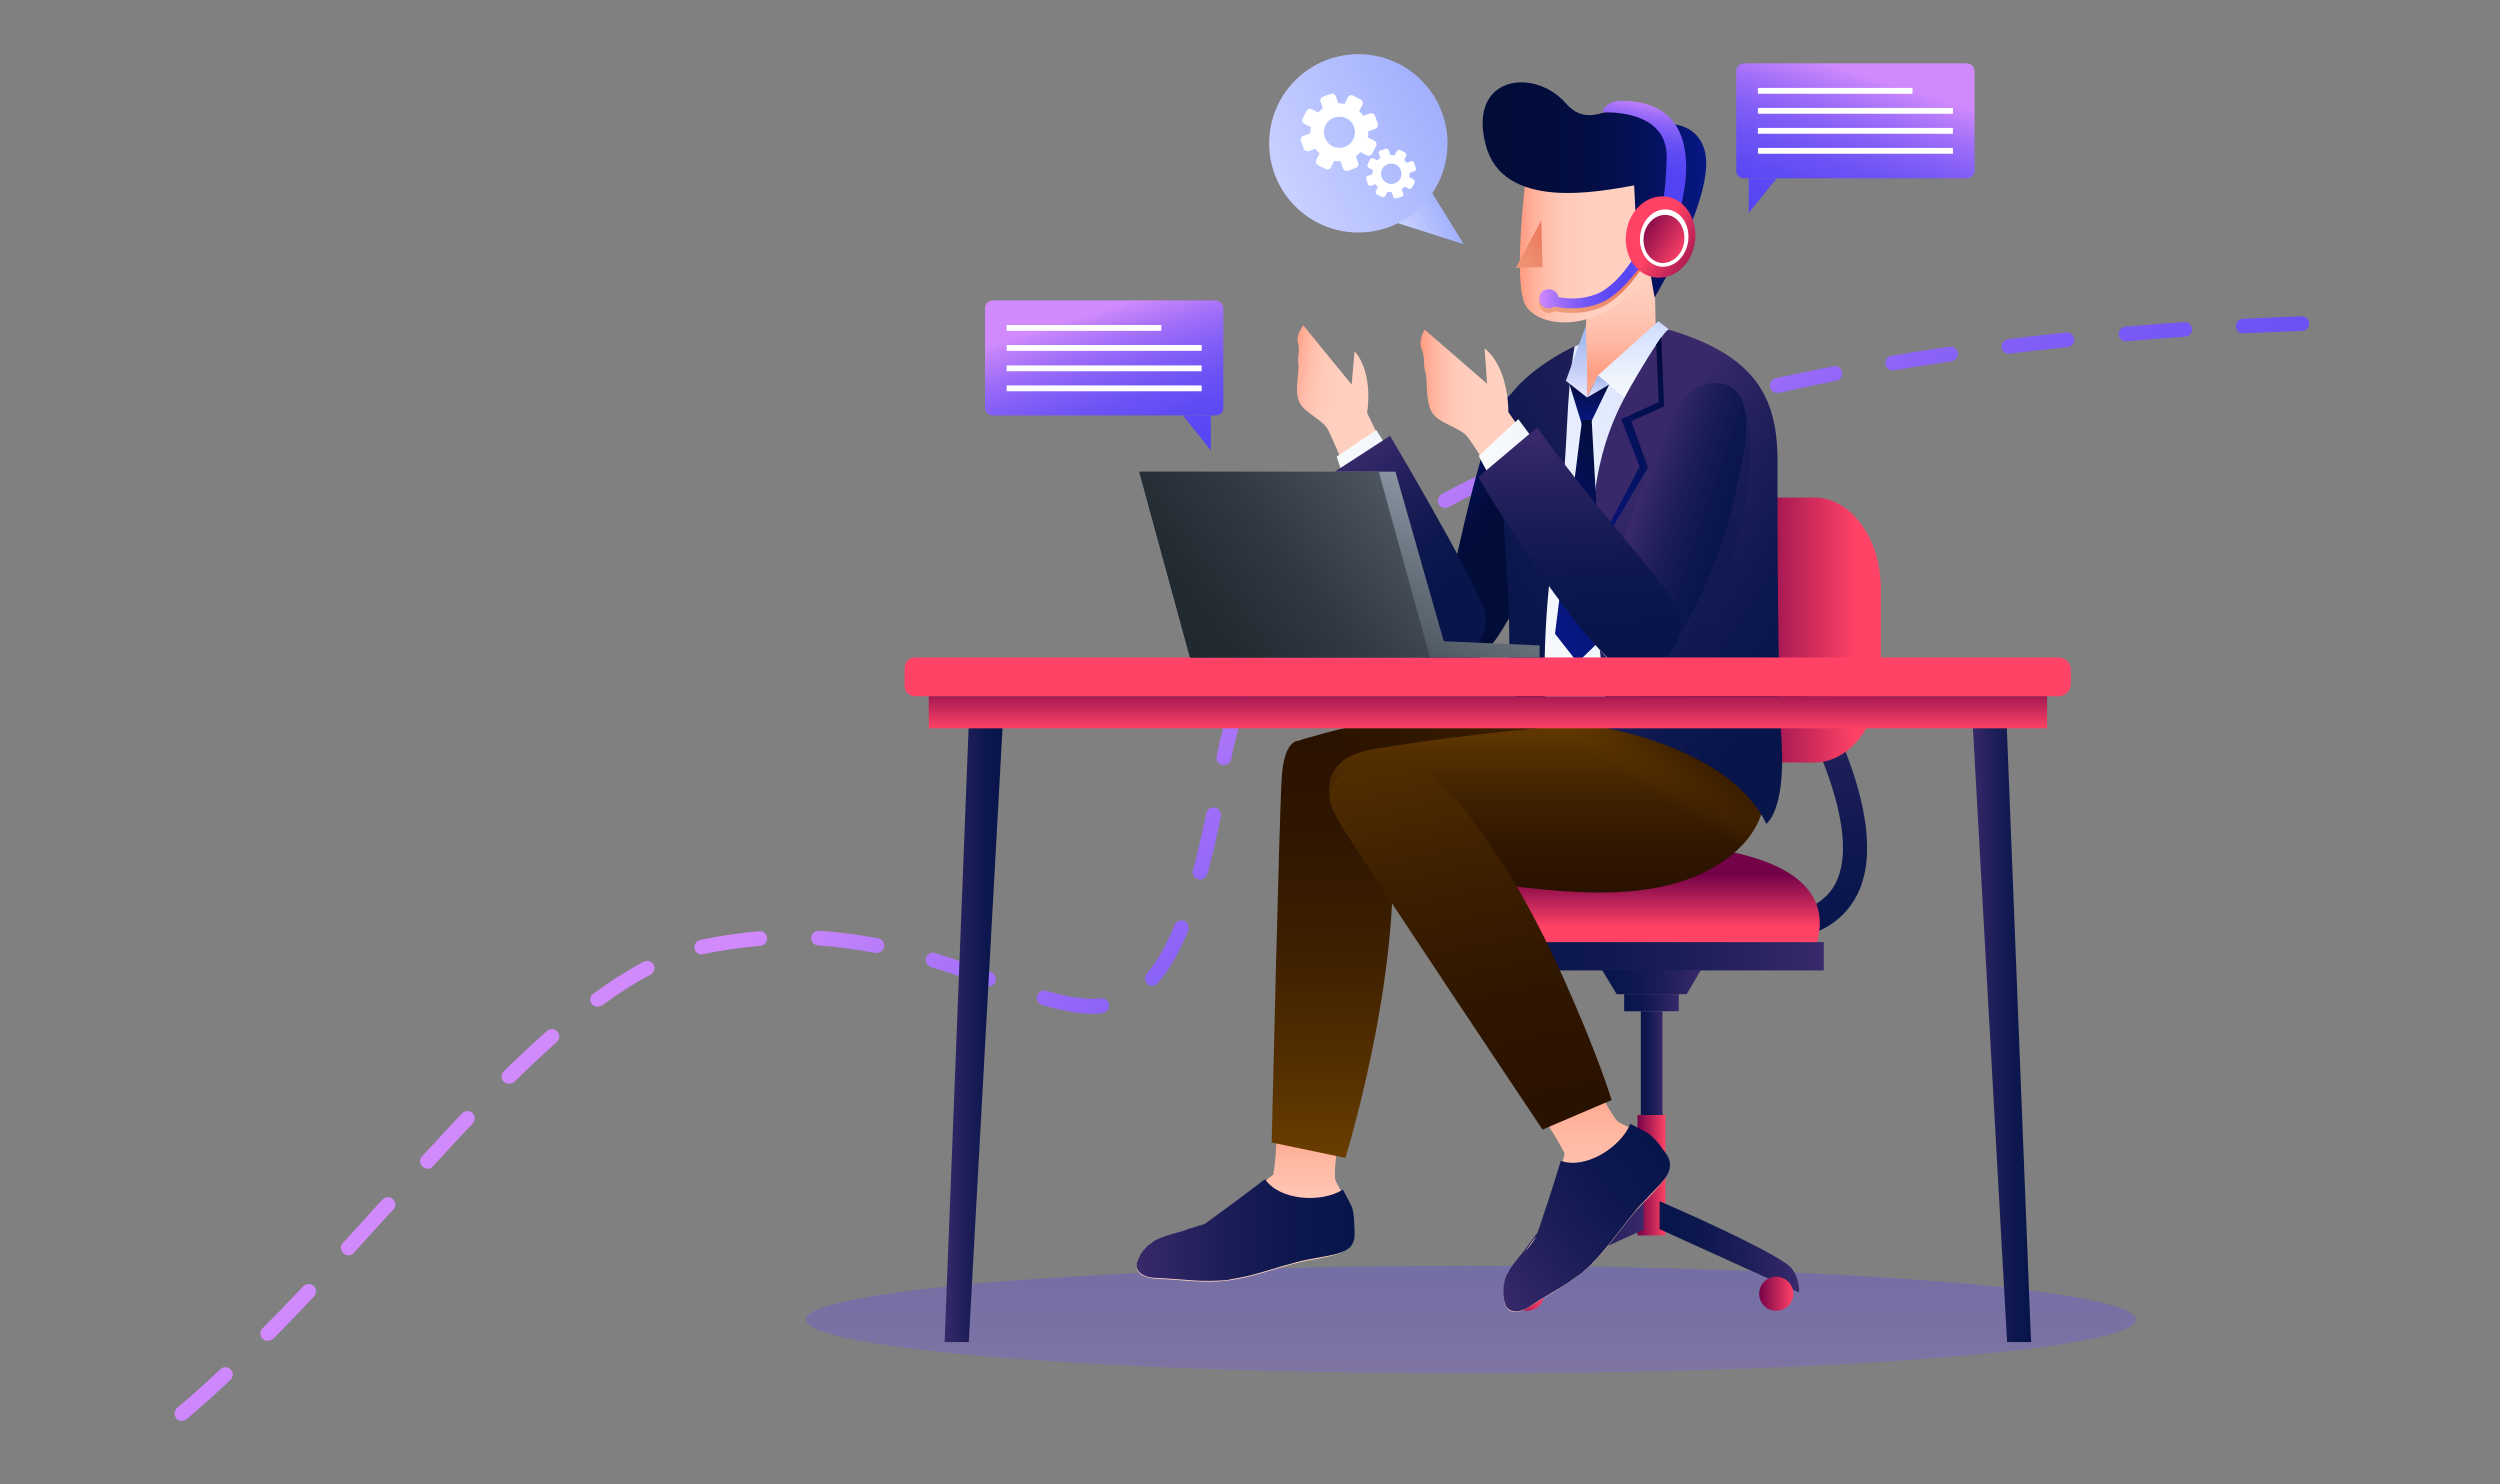 <?xml version="1.0" encoding="utf-8"?>
<!-- Generator: Adobe Illustrator 19.0.0, SVG Export Plug-In . SVG Version: 6.00 Build 0)  -->
<svg version="1.1" id="OBJECTS" xmlns="http://www.w3.org/2000/svg" xmlns:xlink="http://www.w3.org/1999/xlink" x="0px" y="0px"
	 viewBox="0 0 600 356.2" enable-background="new 0 0 600 356.2" xml:space="preserve">
<rect x="0" y="0" width="600" height="356.2" fill="#808080" stroke="none"/>
<g>
	<g>
		<path fill="#FFFFFF" d="M558.1,343.2"/>
	</g>
	<g>
		<g>
			<linearGradient id="SVGID_1_" gradientUnits="userSpaceOnUse" x1="258.7" y1="160.138" x2="426.059" y2="365.798">
				<stop  offset="0" style="stop-color:#D18AFC"/>
				<stop  offset="3.909653e-002" style="stop-color:#C483FB"/>
				<stop  offset="0.165" style="stop-color:#A16FF9"/>
				<stop  offset="0.299" style="stop-color:#845FF7"/>
				<stop  offset="0.44" style="stop-color:#6D53F5"/>
				<stop  offset="0.593" style="stop-color:#5D4AF4"/>
				<stop  offset="0.766" style="stop-color:#5445F3"/>
				<stop  offset="1" style="stop-color:#5143F3"/>
			</linearGradient>
			<path fill="url(#SVGID_1_)" d="M43.6,341c-0.5,0-1-0.2-1.3-0.6c-0.6-0.7-0.5-1.8,0.2-2.5c3.4-2.8,6.9-6,10.4-9.3
				c0.7-0.7,1.8-0.6,2.5,0.1c0.7,0.7,0.6,1.8-0.1,2.5c-3.6,3.4-7.2,6.6-10.6,9.5C44.4,340.9,44,341,43.6,341z M64.2,321.8
				c-0.4,0-0.9-0.2-1.2-0.5c-0.7-0.7-0.7-1.8,0-2.5c3.1-3.1,6.3-6.4,9.8-10.1c0.7-0.7,1.8-0.7,2.5-0.1c0.7,0.7,0.7,1.8,0.1,2.5
				c-3.5,3.7-6.7,7.1-9.8,10.2C65.1,321.6,64.7,321.8,64.2,321.8z M83.6,301.3c-0.4,0-0.8-0.2-1.2-0.5c-0.7-0.7-0.8-1.8-0.1-2.5
				c3-3.2,5.9-6.5,8.8-9.7l0.7-0.7c0.7-0.7,1.8-0.8,2.5-0.1c0.7,0.7,0.8,1.8,0.1,2.5l-0.7,0.7c-2.9,3.2-5.9,6.5-8.8,9.7
				C84.6,301.1,84.1,301.3,83.6,301.3z M102.6,280.5c-0.4,0-0.8-0.2-1.2-0.5c-0.7-0.7-0.8-1.8-0.1-2.5c3.6-3.9,6.8-7.3,9.6-10.3
				c0.7-0.7,1.8-0.7,2.5-0.1c0.7,0.7,0.7,1.8,0.1,2.5c-2.9,3-6,6.4-9.6,10.3C103.6,280.3,103.1,280.5,102.6,280.5z M122.1,260.1
				c-0.5,0-0.9-0.2-1.2-0.5c-0.7-0.7-0.7-1.8,0-2.5c3.7-3.6,7.1-6.8,10.4-9.7c0.7-0.6,1.8-0.6,2.5,0.2c0.6,0.7,0.6,1.8-0.2,2.5
				c-3.2,2.9-6.6,6-10.2,9.6C123,259.9,122.6,260.1,122.1,260.1z M262.2,243.3c-3.4,0-7.2-0.7-12.1-2.1c-0.9-0.3-1.5-1.2-1.2-2.2
				c0.3-0.9,1.2-1.5,2.2-1.2c5.6,1.6,9.7,2.2,13.2,1.8c1-0.1,1.8,0.6,1.9,1.6c0.1,1-0.6,1.8-1.6,1.9
				C263.9,243.3,263.1,243.3,262.2,243.3z M143.4,241.6c-0.5,0-1.1-0.2-1.4-0.7c-0.6-0.8-0.4-1.9,0.4-2.4c4.2-3.1,8.3-5.7,12.1-7.7
				c0.9-0.4,1.9-0.1,2.4,0.7c0.4,0.9,0.1,1.9-0.7,2.4c-3.7,1.9-7.6,4.4-11.7,7.4C144.1,241.4,143.7,241.6,143.4,241.6z M237.3,236.7
				c-0.2,0-0.4,0-0.6-0.1c-4.1-1.5-8.5-3.1-13.3-4.5c-0.9-0.3-1.4-1.3-1.2-2.2c0.3-0.9,1.3-1.5,2.2-1.2c4.8,1.5,9.3,3.1,13.4,4.6
				c0.9,0.3,1.4,1.3,1.1,2.2C238.7,236.3,238,236.7,237.3,236.7z M276.5,236.6c-0.4,0-0.8-0.1-1.1-0.4c-0.7-0.6-0.8-1.7-0.2-2.5
				c2.4-2.8,4.6-6.6,6.7-11.7c0.4-0.9,1.4-1.3,2.3-1c0.9,0.4,1.3,1.4,1,2.3c-2.2,5.4-4.6,9.5-7.3,12.6
				C277.5,236.4,277,236.6,276.5,236.6z M168.4,229.1c-0.8,0-1.5-0.6-1.7-1.4c-0.2-0.9,0.4-1.9,1.3-2.1c4.7-1,9.5-1.7,14.2-2.1
				c1-0.1,1.8,0.6,1.9,1.6c0.1,1-0.6,1.8-1.6,1.9c-4.5,0.4-9.1,1-13.7,2C168.6,229.1,168.5,229.1,168.4,229.1z M210.3,228.7
				c-0.1,0-0.2,0-0.3,0c-4.7-0.9-9.2-1.5-13.7-1.8c-1-0.1-1.7-0.9-1.6-1.9c0.1-1,0.9-1.7,1.9-1.6c4.7,0.3,9.4,0.9,14.2,1.8
				c0.9,0.2,1.6,1.1,1.4,2.1C211.9,228.2,211.2,228.7,210.3,228.7z M288,211.1c-0.2,0-0.3,0-0.5-0.1c-0.9-0.3-1.5-1.2-1.2-2.2
				c1.1-4,2.2-8.6,3.2-13.6c0.2-0.9,1.1-1.6,2.1-1.4c0.9,0.2,1.6,1.1,1.4,2.1c-1,5.1-2.1,9.7-3.2,13.8
				C289.4,210.6,288.7,211.1,288,211.1z M293.7,183.6c-0.1,0-0.2,0-0.3,0c-1-0.2-1.6-1.1-1.4-2c0.8-4.7,2.2-9.4,4-13.8
				c0.4-0.9,1.4-1.3,2.3-1c0.9,0.4,1.3,1.4,1,2.3c-1.7,4.2-3,8.6-3.8,13.1C295.3,183,294.6,183.6,293.7,183.6z M304.2,157.8
				c-0.3,0-0.7-0.1-1-0.3c-0.8-0.5-1-1.6-0.5-2.4c2.6-3.8,5.6-7.6,9-11.2c0.7-0.7,1.8-0.7,2.5-0.1c0.7,0.7,0.7,1.8,0.1,2.5
				c-3.3,3.4-6.1,7.1-8.6,10.7C305.3,157.5,304.8,157.8,304.2,157.8z M323.3,137.3c-0.5,0-1-0.2-1.4-0.6c-0.6-0.8-0.5-1.9,0.3-2.5
				c3.5-2.9,7.4-5.7,11.6-8.4c0.8-0.5,1.9-0.3,2.4,0.5c0.5,0.8,0.3,1.9-0.5,2.4c-4,2.6-7.8,5.3-11.3,8.1
				C324.1,137.2,323.7,137.3,323.3,137.3z M346.8,121.9c-0.6,0-1.2-0.3-1.5-0.9c-0.5-0.9-0.1-1.9,0.7-2.4c4-2.2,8.3-4.3,12.8-6.3
				c0.9-0.4,1.9,0,2.3,0.9c0.4,0.9,0,1.9-0.9,2.3c-4.4,2-8.6,4-12.5,6.2C347.4,121.8,347.1,121.9,346.8,121.9z M372.5,110.3
				c-0.7,0-1.4-0.4-1.6-1.1c-0.3-0.9,0.1-1.9,1-2.3c4.3-1.6,8.8-3.3,13.3-4.8c0.9-0.3,1.9,0.2,2.2,1.1c0.3,0.9-0.2,1.9-1.1,2.2
				c-4.5,1.5-9,3.1-13.2,4.7C372.9,110.2,372.7,110.3,372.5,110.3z M399.2,101.3c-0.8,0-1.5-0.5-1.7-1.3c-0.3-0.9,0.3-1.9,1.2-2.2
				c4.4-1.3,9-2.5,13.7-3.7c0.9-0.2,1.9,0.3,2.1,1.3c0.2,0.9-0.3,1.9-1.3,2.1c-4.6,1.2-9.2,2.4-13.5,3.7
				C399.5,101.3,399.4,101.3,399.2,101.3z M426.5,94.3c-0.8,0-1.5-0.6-1.7-1.4c-0.2-0.9,0.4-1.9,1.3-2.1c4.5-1,9.2-2,13.9-2.9
				c1-0.2,1.9,0.4,2.1,1.4c0.2,1-0.4,1.9-1.4,2.1c-4.7,0.9-9.3,1.9-13.8,2.9C426.8,94.3,426.7,94.3,426.5,94.3z M454.2,88.9
				c-0.8,0-1.6-0.6-1.7-1.5c-0.2-1,0.5-1.9,1.4-2c4.6-0.8,9.2-1.5,14-2.2c1-0.1,1.8,0.5,2,1.5c0.1,1-0.5,1.8-1.5,2
				c-4.7,0.7-9.4,1.4-13.9,2.2C454.4,88.9,454.3,88.9,454.2,88.9z M482.1,84.9c-0.9,0-1.6-0.6-1.7-1.5c-0.1-1,0.6-1.8,1.5-2
				c4.6-0.6,9.3-1.1,14-1.6c1-0.1,1.8,0.6,1.9,1.6c0.1,1-0.6,1.8-1.6,1.9c-4.7,0.5-9.4,1-14,1.6C482.3,84.9,482.2,84.9,482.1,84.9z
				 M510.2,81.9c-0.9,0-1.7-0.7-1.7-1.6c-0.1-1,0.6-1.8,1.6-1.9c4.7-0.4,9.4-0.8,14.1-1.1c1-0.1,1.8,0.7,1.9,1.6
				c0.1,1-0.7,1.8-1.6,1.9c-4.7,0.3-9.4,0.7-14,1.1C510.3,81.9,510.2,81.9,510.2,81.9z M538.3,80c-0.9,0-1.7-0.7-1.7-1.7
				c0-1,0.7-1.8,1.7-1.8c4.7-0.2,9.5-0.4,14.1-0.6c1,0,1.8,0.7,1.8,1.7c0,1-0.7,1.8-1.7,1.8C547.9,79.6,543.1,79.8,538.3,80
				C538.4,80,538.4,80,538.3,80z"/>
		</g>
	</g>
	<linearGradient id="SVGID_2_" gradientUnits="userSpaceOnUse" x1="353.007" y1="356.201" x2="353.007" y2="273.703">
		<stop  offset="0" style="stop-color:#D18AFC"/>
		<stop  offset="3.909653e-002" style="stop-color:#C483FB"/>
		<stop  offset="0.165" style="stop-color:#A16FF9"/>
		<stop  offset="0.299" style="stop-color:#845FF7"/>
		<stop  offset="0.44" style="stop-color:#6D53F5"/>
		<stop  offset="0.593" style="stop-color:#5D4AF4"/>
		<stop  offset="0.766" style="stop-color:#5445F3"/>
		<stop  offset="1" style="stop-color:#5143F3"/>
	</linearGradient>
	<ellipse opacity="0.31" fill="url(#SVGID_2_)" cx="353" cy="316.7" rx="159.6" ry="12.9"/>
	<g>
		<linearGradient id="SVGID_3_" gradientUnits="userSpaceOnUse" x1="261.671" y1="75.338" x2="276.797" y2="123.353">
			<stop  offset="0" style="stop-color:#D18AFC"/>
			<stop  offset="3.909653e-002" style="stop-color:#C483FB"/>
			<stop  offset="0.165" style="stop-color:#A16FF9"/>
			<stop  offset="0.299" style="stop-color:#845FF7"/>
			<stop  offset="0.44" style="stop-color:#6D53F5"/>
			<stop  offset="0.593" style="stop-color:#5D4AF4"/>
			<stop  offset="0.766" style="stop-color:#5445F3"/>
			<stop  offset="1" style="stop-color:#5143F3"/>
		</linearGradient>
		<path fill="url(#SVGID_3_)" d="M291.7,99.7h-53.4c-1.1,0-1.9-0.9-1.9-1.9V74c0-1.1,0.9-1.9,1.9-1.9h53.4c1.1,0,1.9,0.9,1.9,1.9
			v23.8C293.7,98.9,292.8,99.7,291.7,99.7z"/>
		<g>
			<rect x="241.6" y="78" fill="#FFFFFF" width="37.1" height="1.4"/>
			<rect x="241.6" y="82.8" fill="#FFFFFF" width="46.8" height="1.4"/>
			<rect x="241.6" y="87.7" fill="#FFFFFF" width="46.8" height="1.4"/>
			<rect x="241.6" y="92.5" fill="#FFFFFF" width="46.8" height="1.4"/>
		</g>
		<linearGradient id="SVGID_4_" gradientUnits="userSpaceOnUse" x1="277.931" y1="70.215" x2="293.057" y2="118.23">
			<stop  offset="0" style="stop-color:#D18AFC"/>
			<stop  offset="3.909653e-002" style="stop-color:#C483FB"/>
			<stop  offset="0.165" style="stop-color:#A16FF9"/>
			<stop  offset="0.299" style="stop-color:#845FF7"/>
			<stop  offset="0.44" style="stop-color:#6D53F5"/>
			<stop  offset="0.593" style="stop-color:#5D4AF4"/>
			<stop  offset="0.766" style="stop-color:#5445F3"/>
			<stop  offset="1" style="stop-color:#5143F3"/>
		</linearGradient>
		<polygon fill="url(#SVGID_4_)" points="283.9,99.7 290.6,99.7 290.6,108.1 		"/>
	</g>
	<g>
		
			<linearGradient id="SVGID_5_" gradientUnits="userSpaceOnUse" x1="560.09" y1="18.383" x2="575.216" y2="66.398" gradientTransform="matrix(-1 0 0 1 1008.675 0)">
			<stop  offset="0" style="stop-color:#D18AFC"/>
			<stop  offset="3.909653e-002" style="stop-color:#C483FB"/>
			<stop  offset="0.165" style="stop-color:#A16FF9"/>
			<stop  offset="0.299" style="stop-color:#845FF7"/>
			<stop  offset="0.44" style="stop-color:#6D53F5"/>
			<stop  offset="0.593" style="stop-color:#5D4AF4"/>
			<stop  offset="0.766" style="stop-color:#5445F3"/>
			<stop  offset="1" style="stop-color:#5143F3"/>
		</linearGradient>
		<path fill="url(#SVGID_5_)" d="M418.5,42.8H472c1.1,0,1.9-0.9,1.9-1.9V17.1c0-1.1-0.9-1.9-1.9-1.9h-53.4c-1.1,0-1.9,0.9-1.9,1.9
			v23.8C416.6,41.9,417.5,42.8,418.5,42.8z"/>
		<g>
			<rect x="421.9" y="21.1" fill="#FFFFFF" width="37.1" height="1.4"/>
			<rect x="421.9" y="25.9" fill="#FFFFFF" width="46.8" height="1.4"/>
			<rect x="421.9" y="30.7" fill="#FFFFFF" width="46.8" height="1.4"/>
			<rect x="421.9" y="35.5" fill="#FFFFFF" width="46.8" height="1.4"/>
		</g>
		
			<linearGradient id="SVGID_6_" gradientUnits="userSpaceOnUse" x1="576.35" y1="13.261" x2="591.476" y2="61.276" gradientTransform="matrix(-1 0 0 1 1008.675 0)">
			<stop  offset="0" style="stop-color:#D18AFC"/>
			<stop  offset="3.909653e-002" style="stop-color:#C483FB"/>
			<stop  offset="0.165" style="stop-color:#A16FF9"/>
			<stop  offset="0.299" style="stop-color:#845FF7"/>
			<stop  offset="0.44" style="stop-color:#6D53F5"/>
			<stop  offset="0.593" style="stop-color:#5D4AF4"/>
			<stop  offset="0.766" style="stop-color:#5445F3"/>
			<stop  offset="1" style="stop-color:#5143F3"/>
		</linearGradient>
		<polygon fill="url(#SVGID_6_)" points="426.4,42.8 419.7,42.8 419.7,51.1 		"/>
	</g>
	<g>
		
			<linearGradient id="SVGID_7_" gradientUnits="userSpaceOnUse" x1="-221.854" y1="901.624" x2="-210.1" y2="901.624" gradientTransform="matrix(-0.894 0.448 0.448 0.894 -254.394 -655.806)">
			<stop  offset="0" style="stop-color:#A1AFFE"/>
			<stop  offset="1" style="stop-color:#C8D1FF"/>
		</linearGradient>
		<polygon fill="url(#SVGID_7_)" points="335.6,53.6 342.6,44.5 351.3,58.6 		"/>
		<g>
			
				<linearGradient id="SVGID_8_" gradientUnits="userSpaceOnUse" x1="-231.507" y1="876.989" x2="-188.696" y2="876.989" gradientTransform="matrix(-0.894 0.448 0.448 0.894 -254.394 -655.806)">
				<stop  offset="0" style="stop-color:#A1AFFE"/>
				<stop  offset="1" style="stop-color:#C8D1FF"/>
			</linearGradient>
			<circle fill="url(#SVGID_8_)" cx="326" cy="34.4" r="21.4"/>
			<path fill="#FFFFFF" d="M313.6,26.6l-1,1.9c-0.2,0.4,0,1,0.4,1.2l1.6,0.8c-0.1,0.5-0.1,1-0.1,1.5l-1.7,0.6
				c-0.5,0.2-0.7,0.7-0.6,1.1l0.7,2c0.2,0.5,0.7,0.7,1.1,0.6l1.7-0.6c0.3,0.4,0.6,0.8,1,1.1l-0.8,1.6c-0.2,0.4,0,1,0.4,1.2l1.9,1
				c0.4,0.2,1,0,1.2-0.4l0.8-1.6c0.5,0.1,1,0.1,1.5,0.1l0.6,1.7c0.2,0.5,0.7,0.7,1.1,0.6l2-0.7c0.5-0.2,0.7-0.7,0.6-1.1l-0.6-1.7
				c0.4-0.3,0.8-0.6,1.1-1l1.6,0.8c0.4,0.2,1,0,1.2-0.4l1-1.9c0.2-0.4,0-1-0.4-1.2l-1.6-0.8c0.1-0.5,0.1-1,0.1-1.5l1.7-0.6
				c0.5-0.2,0.7-0.7,0.6-1.1l-0.7-2c-0.2-0.5-0.7-0.7-1.1-0.6l-1.7,0.6c-0.3-0.4-0.6-0.8-1-1.1l0.8-1.6c0.2-0.4,0-1-0.4-1.2l-1.9-1
				c-0.4-0.2-1,0-1.2,0.4l-0.8,1.6c-0.5-0.1-1-0.1-1.5-0.1l-0.6-1.7c-0.2-0.5-0.7-0.7-1.1-0.6l-2,0.7c-0.5,0.2-0.7,0.7-0.6,1.1
				l0.6,1.7c-0.4,0.3-0.8,0.6-1.1,1l-1.6-0.8C314.3,26,313.8,26.1,313.6,26.6z M318.1,30.1c0.9-1.9,3.2-2.6,5-1.7
				c1.9,0.9,2.6,3.2,1.7,5c-0.9,1.9-3.2,2.6-5,1.7C318,34.2,317.2,31.9,318.1,30.1z"/>
			<path fill="#FFFFFF" d="M328.8,38.3l-0.6,1.2c-0.1,0.3,0,0.6,0.3,0.8l1,0.5c-0.1,0.3-0.1,0.7-0.1,1l-1.1,0.4
				c-0.3,0.1-0.5,0.4-0.4,0.7l0.4,1.3c0.1,0.3,0.4,0.5,0.7,0.4l1.1-0.4c0.2,0.3,0.4,0.5,0.6,0.7l-0.5,1c-0.1,0.3,0,0.6,0.3,0.8
				l1.2,0.6c0.3,0.1,0.6,0,0.8-0.3l0.5-1c0.3,0.1,0.7,0.1,1,0.1l0.4,1.1c0.1,0.3,0.4,0.5,0.7,0.4l1.3-0.4c0.3-0.1,0.5-0.4,0.4-0.7
				l-0.4-1.1c0.3-0.2,0.5-0.4,0.7-0.6l1,0.5c0.3,0.1,0.6,0,0.8-0.3l0.6-1.2c0.1-0.3,0-0.6-0.3-0.8l-1-0.5c0.1-0.3,0.1-0.7,0.1-1
				l1.1-0.4c0.3-0.1,0.5-0.4,0.4-0.7l-0.4-1.3c-0.1-0.3-0.4-0.5-0.7-0.4l-1.1,0.4c-0.2-0.3-0.4-0.5-0.6-0.7l0.5-1
				c0.1-0.3,0-0.6-0.3-0.8l-1.2-0.6c-0.3-0.1-0.6,0-0.8,0.3l-0.5,1c-0.3-0.1-0.7-0.1-1-0.1l-0.4-1.1c-0.1-0.3-0.4-0.5-0.7-0.4
				l-1.3,0.4c-0.3,0.1-0.5,0.4-0.4,0.7l0.4,1.1c-0.3,0.2-0.5,0.4-0.7,0.6l-1-0.5C329.3,37.9,328.9,38,328.8,38.3z M331.7,40.6
				c0.6-1.2,2.1-1.7,3.3-1.1c1.2,0.6,1.7,2.1,1.1,3.3c-0.6,1.2-2.1,1.7-3.3,1.1C331.6,43.2,331.1,41.8,331.7,40.6z"/>
		</g>
	</g>
	<g>
		<g>
			
				<linearGradient id="SVGID_9_" gradientUnits="userSpaceOnUse" x1="446.386" y1="225.903" x2="446.386" y2="156.678" gradientTransform="matrix(-1 0 0 1 883.319 0)">
				<stop  offset="0" style="stop-color:#07154B"/>
				<stop  offset="0.264" style="stop-color:#0C174E"/>
				<stop  offset="0.584" style="stop-color:#1B1D57"/>
				<stop  offset="0.932" style="stop-color:#332767"/>
				<stop  offset="1" style="stop-color:#39296A"/>
			</linearGradient>
			<path fill="url(#SVGID_9_)" d="M427,219.7c7.3-0.9,12-3.8,14-8.7c5.7-13.7-8.6-40.8-14.5-50.1l-0.1-0.2c-0.4-0.6-0.2-1.4,0.3-1.8
				l2.6-2c0.6-0.5,1.5-0.3,1.9,0.3l0,0c1,1.5,23.3,36.6,15.1,56.3c-3,7-9.2,11.2-18.7,12.3l0,0c-0.7,0.1-1.4-0.4-1.5-1.2l-0.4-3.6
				C425.7,220.4,426.2,219.8,427,219.7L427,219.7z"/>
			
				<linearGradient id="SVGID_10_" gradientUnits="userSpaceOnUse" x1="467.866" y1="151.134" x2="437.991" y2="151.134" gradientTransform="matrix(-1 0 0 1 883.319 0)">
				<stop  offset="0" style="stop-color:#740247"/>
				<stop  offset="1" style="stop-color:#FF4266"/>
			</linearGradient>
			<path fill="url(#SVGID_10_)" d="M403.4,183h32c8.9,0,16-9.8,16-21.9v-19.8c0-12.1-7.2-21.9-16-21.9h-32c-8.9,0-16,9.8-16,21.9
				V161C387.4,173.2,394.6,183,403.4,183z"/>
			<g>
				<g>
					<g>
						
							<linearGradient id="SVGID_11_" gradientUnits="userSpaceOnUse" x1="7499.565" y1="229.45" x2="7582.17" y2="229.45" gradientTransform="matrix(1 0 0 1 -7144.475 0)">
							<stop  offset="0" style="stop-color:#07154B"/>
							<stop  offset="0.264" style="stop-color:#0C174E"/>
							<stop  offset="0.584" style="stop-color:#1B1D57"/>
							<stop  offset="0.932" style="stop-color:#332767"/>
							<stop  offset="1" style="stop-color:#39296A"/>
						</linearGradient>
						<rect x="355.1" y="226.1" fill="url(#SVGID_11_)" width="82.6" height="6.8"/>
						
							<linearGradient id="SVGID_12_" gradientUnits="userSpaceOnUse" x1="7534.298" y1="240.614" x2="7547.437" y2="240.614" gradientTransform="matrix(1 0 0 1 -7144.475 0)">
							<stop  offset="0" style="stop-color:#07154B"/>
							<stop  offset="0.264" style="stop-color:#0C174E"/>
							<stop  offset="0.584" style="stop-color:#1B1D57"/>
							<stop  offset="0.932" style="stop-color:#332767"/>
							<stop  offset="1" style="stop-color:#39296A"/>
						</linearGradient>
						<rect x="389.8" y="238.6" fill="url(#SVGID_12_)" width="13.1" height="4.1"/>
						
							<linearGradient id="SVGID_13_" gradientUnits="userSpaceOnUse" x1="7538.255" y1="255.133" x2="7543.48" y2="255.133" gradientTransform="matrix(1 0 0 1 -7144.475 0)">
							<stop  offset="0" style="stop-color:#07154B"/>
							<stop  offset="0.264" style="stop-color:#0C174E"/>
							<stop  offset="0.584" style="stop-color:#1B1D57"/>
							<stop  offset="0.932" style="stop-color:#332767"/>
							<stop  offset="1" style="stop-color:#39296A"/>
						</linearGradient>
						<rect x="393.8" y="242.7" fill="url(#SVGID_13_)" width="5.2" height="24.9"/>
						
							<linearGradient id="SVGID_14_" gradientUnits="userSpaceOnUse" x1="7537.519" y1="282.044" x2="7544.217" y2="282.044" gradientTransform="matrix(1 0 0 1 -7144.475 0)">
							<stop  offset="0" style="stop-color:#740247"/>
							<stop  offset="1" style="stop-color:#FF4266"/>
						</linearGradient>
						<rect x="393" y="267.6" fill="url(#SVGID_14_)" width="6.7" height="28.9"/>
						
							<linearGradient id="SVGID_15_" gradientUnits="userSpaceOnUse" x1="7529.012" y1="235.702" x2="7552.724" y2="235.702" gradientTransform="matrix(1 0 0 1 -7144.475 0)">
							<stop  offset="0" style="stop-color:#07154B"/>
							<stop  offset="0.264" style="stop-color:#0C174E"/>
							<stop  offset="0.584" style="stop-color:#1B1D57"/>
							<stop  offset="0.932" style="stop-color:#332767"/>
							<stop  offset="1" style="stop-color:#39296A"/>
						</linearGradient>
						<polygon fill="url(#SVGID_15_)" points="399.8,232.8 393,232.8 384.5,232.8 388,238.6 393,238.6 399.8,238.6 404.8,238.6 
							408.2,232.8 						"/>
						<g>
							
								<linearGradient id="SVGID_16_" gradientUnits="userSpaceOnUse" x1="1678.975" y1="210" x2="1678.975" y2="222.517" gradientTransform="matrix(-1 0 0 1 2075.367 0)">
								<stop  offset="0" style="stop-color:#740247"/>
								<stop  offset="1" style="stop-color:#FF4266"/>
							</linearGradient>
							<path fill="url(#SVGID_16_)" d="M392.3,202.6c0,0,0.1,0,0.1,0c0.3,0,0.6,0,0.8,0c0.4,0,0.9,0,1.5,0c0.1,0,0.2,0,0.3,0
								c0.3,0,0.5,0,0.8,0v0c0.2,0,0.3,0,0.5,0c0.2,0,0.3,0,0.5,0v0c0.3,0,0.6,0,0.8,0c0.1,0,0.2,0,0.3,0c0.5,0,1,0,1.5,0
								c0.3,0,0.6,0,0.8,0c0,0,0.1,0,0.1,0c13.6,0.7,41,4.3,35.8,23.5h-39.4h-1h-39.4C351.3,206.9,378.7,203.3,392.3,202.6z"/>
						</g>
					</g>
					<g>
						<g>
							<g>
								
									<linearGradient id="SVGID_17_" gradientUnits="userSpaceOnUse" x1="7505.506" y1="299.273" x2="7538.986" y2="299.273" gradientTransform="matrix(1 0 0 1 -7144.475 0)">
									<stop  offset="0" style="stop-color:#07154B"/>
									<stop  offset="0.264" style="stop-color:#0C174E"/>
									<stop  offset="0.584" style="stop-color:#1B1D57"/>
									<stop  offset="0.932" style="stop-color:#332767"/>
									<stop  offset="1" style="stop-color:#39296A"/>
								</linearGradient>
								<path fill="url(#SVGID_17_)" d="M394.5,288.4c-12.1,5.2-29.3,13.3-31.6,16c-1.6,1.9-1.9,4.2-1.9,5.9l33.5-15.2V288.4z"/>
							</g>
							
								<linearGradient id="SVGID_18_" gradientUnits="userSpaceOnUse" x1="7506.803" y1="310.49" x2="7515.065" y2="310.49" gradientTransform="matrix(1 0 0 1 -7144.475 0)">
								<stop  offset="0" style="stop-color:#740247"/>
								<stop  offset="1" style="stop-color:#FF4266"/>
							</linearGradient>
							<circle fill="url(#SVGID_18_)" cx="366.5" cy="310.5" r="4.1"/>
						</g>
						<g>
							<g>
								
									<linearGradient id="SVGID_19_" gradientUnits="userSpaceOnUse" x1="7542.749" y1="299.273" x2="7576.229" y2="299.273" gradientTransform="matrix(1 0 0 1 -7144.475 0)">
									<stop  offset="0" style="stop-color:#07154B"/>
									<stop  offset="0.264" style="stop-color:#0C174E"/>
									<stop  offset="0.584" style="stop-color:#1B1D57"/>
									<stop  offset="0.932" style="stop-color:#332767"/>
									<stop  offset="1" style="stop-color:#39296A"/>
								</linearGradient>
								<path fill="url(#SVGID_19_)" d="M398.3,295l33.5,15.2c0-1.7-0.3-3.9-1.9-5.9c-2.3-2.7-19.5-10.8-31.6-16V295z"/>
							</g>
							
								<linearGradient id="SVGID_20_" gradientUnits="userSpaceOnUse" x1="7566.671" y1="310.49" x2="7574.933" y2="310.49" gradientTransform="matrix(1 0 0 1 -7144.475 0)">
								<stop  offset="0" style="stop-color:#740247"/>
								<stop  offset="1" style="stop-color:#FF4266"/>
							</linearGradient>
							<circle fill="url(#SVGID_20_)" cx="426.3" cy="310.5" r="4.1"/>
						</g>
					</g>
				</g>
			</g>
		</g>
		
			<linearGradient id="SVGID_21_" gradientUnits="userSpaceOnUse" x1="538.72" y1="116.103" x2="523.422" y2="127.442" gradientTransform="matrix(-1 0 0 1 883.319 0)">
			<stop  offset="0" style="stop-color:#071786"/>
			<stop  offset="0.151" style="stop-color:#05136B"/>
			<stop  offset="0.324" style="stop-color:#041055"/>
			<stop  offset="0.511" style="stop-color:#030E45"/>
			<stop  offset="0.72" style="stop-color:#020C3B"/>
			<stop  offset="1" style="stop-color:#020C38"/>
		</linearGradient>
		<path fill="url(#SVGID_21_)" d="M353.3,159.2c0,0,3.5-2.6,5.8-5.9c4.3-6.2,7.4-13.5,9.8-20.7c2-5.9,3.5-12,4.5-18.2
			c0.9-5.4,4.8-23.4-6.8-21.7c-2.9,0.4-5,2.5-6.4,4.8c-6.3,10.1-15.7,61.1-15.7,61.1L353.3,159.2z"/>
		
			<linearGradient id="SVGID_22_" gradientUnits="userSpaceOnUse" x1="2375.514" y1="-1717.6" x2="2399.635" y2="-1717.6" gradientTransform="matrix(-0.988 -0.158 -0.158 0.988 2408.502 2167.742)">
			<stop  offset="0" style="stop-color:#FFD1C1"/>
			<stop  offset="0.489" style="stop-color:#FFCFBF"/>
			<stop  offset="0.665" style="stop-color:#FFCAB8"/>
			<stop  offset="0.79" style="stop-color:#FFC0AD"/>
			<stop  offset="0.892" style="stop-color:#FFB29C"/>
			<stop  offset="0.978" style="stop-color:#FFA086"/>
			<stop  offset="1" style="stop-color:#FF9A7F"/>
		</linearGradient>
		<path fill="url(#SVGID_22_)" d="M324.4,92.3l-11.6-14.2c0,0-1.8,2.2-1.3,4.1c0.6,1.9-0.2,3.5,0.1,5.2c0.3,1.8-1,6.2,0.2,9
			c1.2,2.8,5.7,4.2,7,6.9c1.3,2.6,3.7,8.4,3.7,8.4l9.3-5l-3.7-7.6c0,0,1.7-9.4-3-14.8L324.4,92.3z"/>
		
			<linearGradient id="SVGID_23_" gradientUnits="userSpaceOnUse" x1="2385.748" y1="-1685.246" x2="2346.577" y2="-1685.246" gradientTransform="matrix(-0.988 -0.158 -0.158 0.988 2408.502 2167.742)">
			<stop  offset="0" style="stop-color:#F9FBFC"/>
			<stop  offset="0.292" style="stop-color:#F1F6FD"/>
			<stop  offset="0.733" style="stop-color:#DDE6FE"/>
			<stop  offset="0.997" style="stop-color:#CDDBFF"/>
		</linearGradient>
		<path fill="url(#SVGID_23_)" d="M344.5,158.5c0,0,12.7-5.6,9.5-14.5c-3.1-8.9-23.7-40.8-23.7-40.8l-9.5,6.4
			C320.9,109.7,334.7,154.2,344.5,158.5z"/>
		
			<linearGradient id="SVGID_24_" gradientUnits="userSpaceOnUse" x1="537.324" y1="142.64" x2="561.181" y2="111.081" gradientTransform="matrix(-1 0 0 1 883.319 0)">
			<stop  offset="0" style="stop-color:#07154B"/>
			<stop  offset="0.264" style="stop-color:#0C174E"/>
			<stop  offset="0.584" style="stop-color:#1B1D57"/>
			<stop  offset="0.932" style="stop-color:#332767"/>
			<stop  offset="1" style="stop-color:#39296A"/>
		</linearGradient>
		<path fill="url(#SVGID_24_)" d="M346.6,160.6c0,0,12.7-5.6,9.5-14.5c-3.1-8.9-22.5-41.5-22.5-41.5l-13.4,8.7
			C320.2,113.2,334.2,159.2,346.6,160.6z"/>
		
			<linearGradient id="SVGID_25_" gradientUnits="userSpaceOnUse" x1="584.714" y1="307.454" x2="584.714" y2="267.798" gradientTransform="matrix(-1 0 0 1 883.319 0)">
			<stop  offset="0" style="stop-color:#FFD1C1"/>
			<stop  offset="0.281" style="stop-color:#FFCEBE"/>
			<stop  offset="0.51" style="stop-color:#FFC6B4"/>
			<stop  offset="0.722" style="stop-color:#FFB8A2"/>
			<stop  offset="0.922" style="stop-color:#FFA48B"/>
			<stop  offset="1" style="stop-color:#FF9A7F"/>
		</linearGradient>
		<path fill="url(#SVGID_25_)" d="M275.6,298.9c0,0,0.1-0.1,0.2-0.1c0.6-0.5,1.2-0.9,1.9-1.2c-0.2,0.1-0.5,0.2-0.7,0.3
			c0.2-0.1,0.5-0.2,0.7-0.3c1.4-0.7,3-1.2,4.5-1.6c0.5-0.1,1-0.3,1.5-0.4c2.3-0.8,4.4-1.4,5-1.6c0.1,0,0.2-0.1,0.3-0.1
			c1-0.7,11.7-7.8,16.2-11.7c0.1-0.1,0.3-0.2,0.4-0.3c1.1-6.6,0.7-13.8,0.7-13.8l16.1-0.1c0,0-2.3,9.7-2,14.8c0,0.4,0.8,1.9,0.9,2
			c0.2,0.4,0.4,0.7,0.6,1.1c0.2,0.4,0.4,0.7,0.6,1.1c0.5,1.2,1.2,2.3,1.5,3.5c0.4,1.4,0.5,2.8,0.5,4.3c0,0.5,0,1,0,1.4
			c0,0.9-0.1,1.9-0.6,2.7c-0.7,1.2-2.2,1.9-3.6,2.3c-2.8,0.8-5.8,1.1-8.6,1.8c-5.3,1.3-10.6,3.4-16.1,4.2c-6,1-12.1-0.1-18.2-0.3
			c-1.6-0.1-4.1-0.6-4.5-2.4C272.4,302.5,274.3,300,275.6,298.9z"/>
		
			<linearGradient id="SVGID_26_" gradientUnits="userSpaceOnUse" x1="558.268" y1="295.169" x2="610.538" y2="295.169" gradientTransform="matrix(-1 0 0 1 883.319 0)">
			<stop  offset="0" style="stop-color:#07154B"/>
			<stop  offset="0.264" style="stop-color:#0C174E"/>
			<stop  offset="0.584" style="stop-color:#1B1D57"/>
			<stop  offset="0.932" style="stop-color:#332767"/>
			<stop  offset="1" style="stop-color:#39296A"/>
		</linearGradient>
		<path fill="url(#SVGID_26_)" d="M272.8,303.6c0,0.2,0,0.5,0.1,0.7c0.3,1.2,1.6,1.9,2.8,2.2c0.6,0.1,1.2,0.2,1.7,0.2
			c3,0.1,6.1,0.4,9.1,0.6c1.1,0.1,2.3,0.1,3.4,0.1c0.4,0,0.8,0,1.2,0c0.7,0,1.5-0.1,2.2-0.1c0.4,0,0.8-0.1,1.1-0.1
			c0.4,0,0.8-0.1,1.1-0.2c1.4-0.2,2.7-0.5,4.1-0.8c1.7-0.4,3.4-0.9,5-1.4c2.3-0.7,4.7-1.4,7-2c0.7-0.2,1.4-0.3,2.2-0.5
			c0.7-0.1,1.4-0.3,2.2-0.4c1.4-0.3,3.5-0.6,4.9-1c0.9-0.3,1.8-0.6,2.5-1.1c0.1-0.1,0.3-0.2,0.4-0.3c0.3-0.2,0.5-0.5,0.7-0.8
			c0.2-0.3,0.3-0.6,0.4-1c0-0.1,0.1-0.2,0.1-0.3c0.1-0.5,0.1-0.9,0.1-1.4c0-0.5,0-1.4-0.1-2.4c0-0.2,0-0.4,0-0.6
			c0-0.4-0.1-0.8-0.1-1.1c0-0.3-0.1-0.6-0.1-0.8c-0.1-0.4-0.1-0.7-0.2-1c-0.1-0.2-0.1-0.4-0.2-0.5c-0.4-1-1-1.9-1.4-2.8
			c-0.1-0.1-0.7-1.2-0.7-1.3c-5.3,3.3-15.2,2.6-18.7-2.5c-5.6,4.3-13.8,10.3-14.6,10.8c0,0-0.1,0-0.1,0c-0.1,0-0.1,0-0.2,0.1
			c-0.6,0.2-2.7,0.9-5,1.6c-0.5,0.1-1,0.3-1.5,0.4c-0.4,0.1-0.7,0.2-1.1,0.3c-0.1,0-0.1,0-0.2,0.1c-0.4,0.1-0.7,0.2-1.1,0.3
			c-0.8,0.3-1.5,0.6-2.2,0.9c-0.3,0.1-0.5,0.2-0.7,0.3c0.2-0.1,0.5-0.2,0.7-0.3c-0.3,0.1-0.5,0.3-0.7,0.4c-0.1,0.1-0.2,0.1-0.3,0.2
			c-0.1,0.1-0.2,0.1-0.2,0.2c-0.2,0.1-0.4,0.3-0.6,0.4c-0.1,0-0.1,0.1-0.2,0.1c-0.1,0.1-0.2,0.1-0.2,0.2c0,0,0,0,0,0
			c-0.1,0.1-0.2,0.2-0.4,0.4c-0.4,0.4-0.8,0.9-1.2,1.5c-0.1,0.1-0.2,0.2-0.2,0.4c-0.1,0.3-0.3,0.5-0.4,0.8c-0.1,0.3-0.2,0.5-0.3,0.8
			C272.8,303.1,272.8,303.4,272.8,303.6C272.8,303.6,272.8,303.6,272.8,303.6z M288.6,293.8C288.6,293.8,288.6,293.8,288.6,293.8
			c-1.1,0.5-2.4,0.9-3.6,1.3c0,0-0.1,0-0.1,0c-0.4,0.1-0.8,0.2-1.2,0.3C285.4,294.9,287,294.4,288.6,293.8z"/>
		
			<linearGradient id="SVGID_27_" gradientUnits="userSpaceOnUse" x1="72.859" y1="3093.82" x2="38.541" y2="3045.751" gradientTransform="matrix(-0.814 0.581 0.581 0.814 -1357.959 -2245.555)">
			<stop  offset="0" style="stop-color:#FFD1C1"/>
			<stop  offset="0.281" style="stop-color:#FFCEBE"/>
			<stop  offset="0.51" style="stop-color:#FFC6B4"/>
			<stop  offset="0.722" style="stop-color:#FFB8A2"/>
			<stop  offset="0.922" style="stop-color:#FFA48B"/>
			<stop  offset="1" style="stop-color:#FF9A7F"/>
		</linearGradient>
		<path fill="url(#SVGID_27_)" d="M361.1,308.2c0-0.1,0-0.1,0-0.2c0.2-0.7,0.5-1.4,0.8-2.1c-0.1,0.2-0.3,0.4-0.4,0.6
			c0.1-0.2,0.3-0.4,0.5-0.6c0.7-1.4,1.7-2.7,2.7-4c0.3-0.4,0.7-0.8,1-1.2c1.4-2,2.7-3.7,3.1-4.2c0-0.1,0.1-0.2,0.2-0.3
			c0.4-1.2,5-13.2,6.4-18.9c0-0.2,0.1-0.3,0.1-0.5c-3-6-7.5-11.7-7.5-11.7l13.1-9.4c0,0,3.7,9.2,7,13.3c0.3,0.3,1.8,1.1,1.9,1.1
			c0.4,0.2,0.7,0.3,1.1,0.5c0.4,0.2,0.7,0.4,1.1,0.6c1.1,0.6,2.3,1.2,3.3,2c1.1,0.9,2.1,2,2.9,3.2c0.3,0.4,0.6,0.8,0.8,1.2
			c0.5,0.8,1,1.6,1.1,2.5c0.1,1.4-0.7,2.8-1.6,3.9c-1.8,2.3-4,4.3-6,6.5c-3.5,4.1-6.7,8.9-10.6,12.8c-4.4,4.3-9.9,7-15,10.3
			c-1.3,0.9-3.7,1.9-5.1,0.7C360.6,313.1,360.7,309.8,361.1,308.2z"/>
		
			<linearGradient id="SVGID_28_" gradientUnits="userSpaceOnUse" x1="35.406" y1="3073.42" x2="87.673" y2="3073.42" gradientTransform="matrix(-0.814 0.581 0.581 0.814 -1357.959 -2245.555)">
			<stop  offset="0" style="stop-color:#07154B"/>
			<stop  offset="0.264" style="stop-color:#0C174E"/>
			<stop  offset="0.584" style="stop-color:#1B1D57"/>
			<stop  offset="0.932" style="stop-color:#332767"/>
			<stop  offset="1" style="stop-color:#39296A"/>
		</linearGradient>
		<path fill="url(#SVGID_28_)" d="M361.6,313.7c0.1,0.2,0.3,0.4,0.5,0.5c1,0.8,2.4,0.6,3.6,0.1c0.6-0.2,1.1-0.5,1.5-0.8
			c2.5-1.7,5.2-3.2,7.8-4.8c1-0.6,1.9-1.2,2.8-1.9c0.3-0.2,0.7-0.5,1-0.7c0.6-0.4,1.2-0.9,1.7-1.4c0.3-0.2,0.6-0.5,0.9-0.8
			c0.3-0.3,0.6-0.5,0.8-0.8c1-1,1.9-2,2.8-3.1c1.1-1.3,2.2-2.7,3.3-4.1c1.5-1.9,3-3.9,4.5-5.7c0.5-0.6,1-1.1,1.5-1.6
			c0.5-0.5,1-1.1,1.5-1.6c1-1.1,2.5-2.5,3.4-3.7c0.6-0.7,1.1-1.5,1.4-2.4c0.1-0.2,0.1-0.3,0.1-0.5c0.1-0.3,0.1-0.7,0.1-1.1
			c0-0.3-0.1-0.7-0.2-1c0-0.1-0.1-0.2-0.1-0.3c-0.2-0.4-0.4-0.8-0.7-1.2c-0.3-0.4-0.8-1.1-1.4-1.9c-0.1-0.2-0.3-0.3-0.4-0.5
			c-0.2-0.3-0.5-0.6-0.8-0.9c-0.2-0.2-0.4-0.4-0.6-0.6c-0.3-0.3-0.5-0.5-0.8-0.7c-0.1-0.1-0.3-0.2-0.4-0.3c-0.9-0.6-1.9-0.9-2.8-1.5
			c-0.1-0.1-1.3-0.6-1.3-0.7c-2.4,5.8-10.9,11-16.7,8.9c-2,6.8-5.3,16.3-5.6,17.3c0,0-0.1,0.1-0.1,0.1c0,0-0.1,0.1-0.1,0.1
			c-0.4,0.5-1.7,2.3-3.1,4.2c-0.3,0.4-0.7,0.8-1,1.2c-0.2,0.3-0.5,0.6-0.7,0.9c0,0-0.1,0.1-0.1,0.1c-0.2,0.3-0.4,0.6-0.7,0.9
			c-0.5,0.7-0.9,1.3-1.2,2c-0.2,0.2-0.3,0.4-0.5,0.6c0.1-0.2,0.3-0.4,0.4-0.6c-0.1,0.3-0.2,0.5-0.4,0.8c0,0.1-0.1,0.2-0.1,0.3
			c0,0.1-0.1,0.2-0.1,0.3c-0.1,0.2-0.2,0.5-0.2,0.7c0,0.1,0,0.1,0,0.2c0,0.1,0,0.2-0.1,0.3c0,0,0,0,0,0c0,0.2-0.1,0.3-0.1,0.5
			c-0.1,0.6-0.1,1.2-0.1,1.9c0,0.1,0,0.3,0,0.4c0,0.3,0.1,0.6,0.1,0.9c0.1,0.3,0.1,0.5,0.2,0.8C361.3,313.3,361.4,313.5,361.6,313.7
			C361.6,313.7,361.6,313.7,361.6,313.7z M368.8,296.6C368.8,296.6,368.8,296.6,368.8,296.6c-0.6,1.1-1.4,2.1-2.2,3.1
			c0,0,0,0.1-0.1,0.1c-0.3,0.3-0.5,0.6-0.8,1C366.7,299.3,367.7,297.9,368.8,296.6z"/>
		
			<linearGradient id="SVGID_29_" gradientUnits="userSpaceOnUse" x1="561.113" y1="159.547" x2="479.769" y2="206.511" gradientTransform="matrix(-1 0 0 1 883.319 0)">
			<stop  offset="0" style="stop-color:#2A1200"/>
			<stop  offset="0.229" style="stop-color:#2F1600"/>
			<stop  offset="0.506" style="stop-color:#3E2000"/>
			<stop  offset="0.807" style="stop-color:#563000"/>
			<stop  offset="1" style="stop-color:#6A3E00"/>
		</linearGradient>
		<path fill="url(#SVGID_29_)" d="M311.7,177.8c15.5-5.1,32.1-6.8,48.3-8.1c8.1-0.6,17.4-2.1,25.5-2.7c17.8-1.5,31.7-6.6,28.9,11.9
			c-1,6.7-2.4,14.1-6.5,19.8c-4.4,6.2-12,8.9-19.3,10.2c-8.2,1.4-16.7,1.2-25,0.9c-7.3-0.3-14.6-0.9-21.7-2.6
			c-8.9-2.1-17.9-4.5-26.6-7.2C304.4,188.9,311.7,177.8,311.7,177.8z"/>
		
			<linearGradient id="SVGID_30_" gradientUnits="userSpaceOnUse" x1="563.663" y1="176.735" x2="563.663" y2="277.89" gradientTransform="matrix(-1 0 0 1 883.319 0)">
			<stop  offset="0" style="stop-color:#2A1200"/>
			<stop  offset="0.229" style="stop-color:#2F1600"/>
			<stop  offset="0.506" style="stop-color:#3E2000"/>
			<stop  offset="0.807" style="stop-color:#563000"/>
			<stop  offset="1" style="stop-color:#6A3E00"/>
		</linearGradient>
		<path fill="url(#SVGID_30_)" d="M311.7,177.8c0,0-3.6-0.5-4.1,9.1c-0.6,9.6-2.4,87.3-2.4,87.3l17.7,3.7c0,0,17.1-55.2,9.4-89.2
			C332.2,188.7,325.2,172.5,311.7,177.8z"/>
		
			<linearGradient id="SVGID_31_" gradientUnits="userSpaceOnUse" x1="511.843" y1="214.251" x2="511.843" y2="171.331" gradientTransform="matrix(-1 0 0 1 883.319 0)">
			<stop  offset="0" style="stop-color:#2A1200"/>
			<stop  offset="0.229" style="stop-color:#2F1600"/>
			<stop  offset="0.506" style="stop-color:#3E2000"/>
			<stop  offset="0.807" style="stop-color:#563000"/>
			<stop  offset="1" style="stop-color:#6A3E00"/>
		</linearGradient>
		<path fill="url(#SVGID_31_)" d="M321.3,183.5c0.1-0.1,0.2-0.2,0.4-0.4c2.7-2.5,6.9-3.2,10.4-3.7c25.2-4.1,51.9-6,77.4-7.8
			c4.3-0.3,8.6-1.3,11.5,2.4c2.3,2.9,2.8,7,2.9,10.6c0.1,4.1-0.1,8.3-1.7,12.1c-1.9,4.5-5.6,8.2-9.8,10.8c-9.8,6.1-22,7.1-33.5,6.6
			c-11.4-0.5-24-2.3-35-5.3c-8.7-2.3-20-4.8-23.8-14.2C318.5,191,318.3,186.7,321.3,183.5z"/>
		
			<linearGradient id="SVGID_32_" gradientUnits="userSpaceOnUse" x1="485.621" y1="169.587" x2="495.036" y2="184.993" gradientTransform="matrix(-1 0 0 1 883.319 0)">
			<stop  offset="0" style="stop-color:#2A1200"/>
			<stop  offset="0.229" style="stop-color:#2F1600;stop-opacity:0.771"/>
			<stop  offset="0.506" style="stop-color:#3E2000;stop-opacity:0.494"/>
			<stop  offset="0.807" style="stop-color:#563000;stop-opacity:0.193"/>
			<stop  offset="1" style="stop-color:#6A3E00;stop-opacity:0"/>
		</linearGradient>
		<path fill="url(#SVGID_32_)" d="M414.2,206.3c-18.6-14.1-39.9-23.2-62.2-29.7c19.1-2.3,38.7-3.6,57.5-5c4.3-0.3,8.6-1.3,11.5,2.4
			c2.3,2.9,2.8,7,2.9,10.6c0.1,4.1-0.1,8.3-1.7,12.1C420.6,200.7,417.6,203.9,414.2,206.3z"/>
		<g>
			
				<linearGradient id="SVGID_33_" gradientUnits="userSpaceOnUse" x1="492.143" y1="175.638" x2="492.143" y2="83.342" gradientTransform="matrix(-1 0 0 1 883.319 0)">
				<stop  offset="0" style="stop-color:#FFD1C1"/>
				<stop  offset="0.22" style="stop-color:#FFCCBB"/>
				<stop  offset="0.508" style="stop-color:#FFBEAB"/>
				<stop  offset="0.833" style="stop-color:#FFA890"/>
				<stop  offset="1" style="stop-color:#FF9A7F"/>
			</linearGradient>
			<path fill="url(#SVGID_33_)" d="M415.5,93c-4.4-7.5-12.5-10-20.8-9.6c-4.5,0.2-9,1.1-13.3,2.3c-4.2,1.1-9.7,2.1-12.9,5.2
				c-4,3.8-4.8,9.4-5.1,14.5c-0.4,5.6-0.5,11.1-0.3,16.7c0.3,10.7,1,21.4,0.7,32.1c-0.2,5.6-0.4,12.1,5.6,14.7
				c3.1,1.4,6.7,1.5,10.1,1.6c5.5,0.3,11.1,0.8,16.5,1.9c5.1,1,10,3.1,15.3,3.2c4.5,0.1,8.2-2,8.3-6.8c0.1-4.9-2.7-10.7-3.5-15.6
				c-1.5-9.3-1.9-19.1-0.1-28.4C417.9,114.5,421.3,102.8,415.5,93z"/>
		</g>
		
			<linearGradient id="SVGID_34_" gradientUnits="userSpaceOnUse" x1="527.221" y1="153.83" x2="453.664" y2="111.362" gradientTransform="matrix(-1 0 0 1 883.319 0)">
			<stop  offset="0" style="stop-color:#F9FBFC"/>
			<stop  offset="0.292" style="stop-color:#F1F6FD"/>
			<stop  offset="0.733" style="stop-color:#DDE6FE"/>
			<stop  offset="0.997" style="stop-color:#CDDBFF"/>
		</linearGradient>
		<path fill="url(#SVGID_34_)" d="M373.2,85.7c3.2-1.9,6.1-3.3,7.6-3.5l0.1,13.2c0,0,19.8-14.9,19.8-14.9c0.2-0.3,7.4,3.2,8.3,3.5
			c18.5,8.2,14.3,32.6,14.3,48.7c0,7.9-0.1,15.9-0.1,23.8c0,4.1-0.2,8.2,0,12.2c0.1,3.6-0.9,5.3-4.3,7.2c-3.8,2.2-7.6,0.7-11.5-0.4
			c-4.5-1.3-9.1-2.5-13.7-3.2c-6.2-0.9-12.4-1.3-18.6-1.5c-3.4-0.1-6.5,0.1-8.9-1.4v-71C369.5,95,372.1,90.6,373.2,85.7z"/>
		
			<linearGradient id="SVGID_35_" gradientUnits="userSpaceOnUse" x1="534.337" y1="141.503" x2="460.78" y2="99.035" gradientTransform="matrix(-1 0 0 1 883.319 0)">
			<stop  offset="0" style="stop-color:#07154B"/>
			<stop  offset="0.264" style="stop-color:#0C174E"/>
			<stop  offset="0.584" style="stop-color:#1B1D57"/>
			<stop  offset="0.932" style="stop-color:#332767"/>
			<stop  offset="1" style="stop-color:#39296A"/>
		</linearGradient>
		<path fill="url(#SVGID_35_)" d="M360.9,98.8c0.4-5.8,11.1-13,17-15.7c-2.2,12.2-1.5,25.4-3.3,36.6c-2.9,17.1-4.5,33.6-3.7,51
			c-3.4-0.2-6.2-1.1-7.8-5.3c-0.9-2.4-1-5-0.9-7.5C362.6,135.4,359.2,121.5,360.9,98.8z"/>
		
			<linearGradient id="SVGID_36_" gradientUnits="userSpaceOnUse" x1="494.368" y1="60.607" x2="494.368" y2="90.057" gradientTransform="matrix(-1 0 0 1 883.319 0)">
			<stop  offset="0" style="stop-color:#FFD1C1"/>
			<stop  offset="0.286" style="stop-color:#FFCEBE"/>
			<stop  offset="0.514" style="stop-color:#FFC6B4"/>
			<stop  offset="0.722" style="stop-color:#FFB8A3"/>
			<stop  offset="0.916" style="stop-color:#FFA58C"/>
			<stop  offset="1" style="stop-color:#FF9A7F"/>
		</linearGradient>
		<path fill="url(#SVGID_36_)" d="M380.8,68.9c0,2.5-0.1,5-0.1,7.4c0,0-0.5,11.1,1,12.6c2.7,2.8,15.7,0,15.7-8.6l-0.4-19.8
			L380.8,68.9z"/>
		
			<linearGradient id="SVGID_37_" gradientUnits="userSpaceOnUse" x1="-549.217" y1="97.537" x2="-549.217" y2="77.089" gradientTransform="matrix(-1 0 0 1 -156.28 0)">
			<stop  offset="0" style="stop-color:#F9FBFC"/>
			<stop  offset="0.307" style="stop-color:#F0F5FD"/>
			<stop  offset="0.803" style="stop-color:#D8E3FE"/>
			<stop  offset="0.997" style="stop-color:#CDDBFF"/>
		</linearGradient>
		<polygon fill="url(#SVGID_37_)" points="402.4,80.5 392.3,97.5 383.5,90.1 398,77.1 		"/>
		
			<linearGradient id="SVGID_38_" gradientUnits="userSpaceOnUse" x1="447.909" y1="153.728" x2="496.665" y2="120.758" gradientTransform="matrix(-1 0 0 1 883.319 0)">
			<stop  offset="0" style="stop-color:#07154B"/>
			<stop  offset="0.264" style="stop-color:#0C174E"/>
			<stop  offset="0.584" style="stop-color:#1B1D57"/>
			<stop  offset="0.932" style="stop-color:#332767"/>
			<stop  offset="1" style="stop-color:#39296A"/>
		</linearGradient>
		<path fill="url(#SVGID_38_)" d="M400.5,79.1c-0.6-0.2-4,4.9-7.6,11c-3.5,6.2-10.9,17.2-10.9,40.5c0,10.7,4.1,44.3,4.1,44.3
			s29.5,5.1,37.8,22.8c0,0,4.6-2.9,3.7-19.4c-1-16.5-1-51.4-1-67.4C426.7,94.8,420.8,85.2,400.5,79.1z"/>
		
			<linearGradient id="SVGID_39_" gradientUnits="userSpaceOnUse" x1="517.6" y1="125.193" x2="473.688" y2="99.841" gradientTransform="matrix(-1 0 0 1 883.319 0)">
			<stop  offset="0" style="stop-color:#071786"/>
			<stop  offset="0.197" style="stop-color:#07167E"/>
			<stop  offset="0.498" style="stop-color:#051369"/>
			<stop  offset="0.864" style="stop-color:#030E47"/>
			<stop  offset="1" style="stop-color:#020C38"/>
		</linearGradient>
		<path fill="url(#SVGID_39_)" d="M398.7,80.9l0.7,16.6l-7.9,3.6l4,11.1c0,0-18.9,32-18.8,31.9c0.1-0.1,16.8-32.1,16.8-32.1
			l-4.4-11.4l9-4.1l-0.6-13.8L398.7,80.9z"/>
		
			<linearGradient id="SVGID_40_" gradientUnits="userSpaceOnUse" x1="467.017" y1="135.801" x2="488.627" y2="128.526" gradientTransform="matrix(-1 0 0 1 883.319 0)">
			<stop  offset="0" style="stop-color:#07154B"/>
			<stop  offset="0.264" style="stop-color:#0C174E"/>
			<stop  offset="0.584" style="stop-color:#1B1D57"/>
			<stop  offset="0.932" style="stop-color:#332767"/>
			<stop  offset="1" style="stop-color:#39296A"/>
		</linearGradient>
		<path opacity="0.31" fill="url(#SVGID_40_)" d="M385.7,153c3.5-11.1,13-39.7,18.8-48.2c1.6-2.4,3.3-12.4,6.5-12.8
			c13-1.4,8.6,25.7,7.4,31.6c-1.4,6.7-3.3,13.2-5.7,19.5c-3,7.7-6.7,15.4-11.7,22c-2.7,3.5-6.7,6.2-6.7,6.2l-8.5-11.5
			C385.8,157.5,385.8,155.3,385.7,153z"/>
		<g>
			
				<linearGradient id="SVGID_41_" gradientUnits="userSpaceOnUse" x1="501.89" y1="104.317" x2="501.89" y2="92.022" gradientTransform="matrix(-1 0 0 1 883.319 0)">
				<stop  offset="0" style="stop-color:#071786"/>
				<stop  offset="0.204" style="stop-color:#071681"/>
				<stop  offset="0.451" style="stop-color:#061472"/>
				<stop  offset="0.719" style="stop-color:#04115A"/>
				<stop  offset="1" style="stop-color:#020C38"/>
			</linearGradient>
			<polygon fill="url(#SVGID_41_)" points="376.6,92 380.4,104.3 386.2,92.3 382.5,92.2 380.9,95.4 380.9,92.1 			"/>
		</g>
		
			<linearGradient id="SVGID_42_" gradientUnits="userSpaceOnUse" x1="518.243" y1="138.033" x2="489.457" y2="121.413" gradientTransform="matrix(-1 0 0 1 883.319 0)">
			<stop  offset="0" style="stop-color:#071786"/>
			<stop  offset="0.197" style="stop-color:#07167E"/>
			<stop  offset="0.498" style="stop-color:#051369"/>
			<stop  offset="0.864" style="stop-color:#030E47"/>
			<stop  offset="1" style="stop-color:#020C38"/>
		</linearGradient>
		<polygon fill="url(#SVGID_42_)" points="379.7,100.8 382,100.8 384.9,152.9 378.6,159 373.2,152.1 		"/>
		<g>
			
				<linearGradient id="SVGID_43_" gradientUnits="userSpaceOnUse" x1="486.982" y1="59.589" x2="518.47" y2="59.589" gradientTransform="matrix(-1 0 0 1 883.319 0)">
				<stop  offset="0" style="stop-color:#FFD1C1"/>
				<stop  offset="0.489" style="stop-color:#FFCFBF"/>
				<stop  offset="0.665" style="stop-color:#FFCAB8"/>
				<stop  offset="0.79" style="stop-color:#FFC0AD"/>
				<stop  offset="0.892" style="stop-color:#FFB29C"/>
				<stop  offset="0.978" style="stop-color:#FFA086"/>
				<stop  offset="1" style="stop-color:#FF9A7F"/>
			</linearGradient>
			<path fill="url(#SVGID_43_)" d="M396.3,43.5l-0.8,8.4l-1.3,12.7l-0.4,3.6c-10.8,11.9-24.2,10.6-27.6,5.2
				c-3.3-5.4,0.1-31.6,0.1-31.6L396.3,43.5z"/>
			
				<linearGradient id="SVGID_44_" gradientUnits="userSpaceOnUse" x1="527.378" y1="68.238" x2="507.693" y2="54.651" gradientTransform="matrix(-1 0 0 1 883.319 0)">
				<stop  offset="0" style="stop-color:#EEA281"/>
				<stop  offset="0.246" style="stop-color:#EE9C7B"/>
				<stop  offset="0.582" style="stop-color:#ED8A6C"/>
				<stop  offset="0.969" style="stop-color:#EC6E52"/>
				<stop  offset="1" style="stop-color:#EC6B50"/>
			</linearGradient>
			<polygon fill="url(#SVGID_44_)" points="369.9,52.9 370.2,64.1 363.8,64.3 			"/>
		</g>
		
			<linearGradient id="SVGID_45_" gradientUnits="userSpaceOnUse" x1="473.804" y1="45.639" x2="527.469" y2="45.639" gradientTransform="matrix(-1 0 0 1 883.319 0)">
			<stop  offset="0" style="stop-color:#071786"/>
			<stop  offset="0.151" style="stop-color:#05136B"/>
			<stop  offset="0.324" style="stop-color:#041055"/>
			<stop  offset="0.511" style="stop-color:#030E45"/>
			<stop  offset="0.72" style="stop-color:#020C3B"/>
			<stop  offset="1" style="stop-color:#020C38"/>
		</linearGradient>
		<path fill="url(#SVGID_45_)" d="M392.2,44.5c-8.2,1.4-31.7,6.4-35.7-10c-4.1-16.4,11.8-18.3,19.3-9.7c7.5,8.6,14.7-6.2,24.4,5
			c0,0,6.7-0.6,8.8,5.9c3.4,10.2-11.9,35.7-11.9,35.7l-2-11.5l-2.2-0.6L392.2,44.5z"/>
		<linearGradient id="SVGID_46_" gradientUnits="userSpaceOnUse" x1="396.662" y1="23.933" x2="393.006" y2="44.038">
			<stop  offset="0" style="stop-color:#D18AFC"/>
			<stop  offset="3.909653e-002" style="stop-color:#C483FB"/>
			<stop  offset="0.165" style="stop-color:#A16FF9"/>
			<stop  offset="0.299" style="stop-color:#845FF7"/>
			<stop  offset="0.44" style="stop-color:#6D53F5"/>
			<stop  offset="0.593" style="stop-color:#5D4AF4"/>
			<stop  offset="0.766" style="stop-color:#5445F3"/>
			<stop  offset="1" style="stop-color:#5143F3"/>
		</linearGradient>
		<path fill="url(#SVGID_46_)" d="M384.9,27c0,0,15.4-1,15.1,10.9c-0.3,11.8-2.2,16.6-2.2,16.6l4,0.5c0,0,11.7-30.2-12.1-30.8
			c0,0-2.4-0.3-3.9,1C384.2,26.4,384.9,27,384.9,27z"/>
		
			<linearGradient id="SVGID_47_" gradientUnits="userSpaceOnUse" x1="489.713" y1="54.227" x2="482.328" y2="58.491" gradientTransform="matrix(-1 0 0 1 883.319 0)">
			<stop  offset="0" style="stop-color:#FFD1C1"/>
			<stop  offset="0.226" style="stop-color:#FFCDBC"/>
			<stop  offset="0.495" style="stop-color:#FFC1AE"/>
			<stop  offset="0.784" style="stop-color:#FFAD96"/>
			<stop  offset="1" style="stop-color:#FF9A7F"/>
		</linearGradient>
		<path fill="url(#SVGID_47_)" d="M402,51.2c2.2,3.3-0.8,9.7-7.6,11.7l1-11.7C396.2,49.5,400.5,49,402,51.2z"/>
		<g>
			
				<linearGradient id="SVGID_48_" gradientUnits="userSpaceOnUse" x1="469.519" y1="131.363" x2="491.129" y2="124.088" gradientTransform="matrix(-1 0 0 1 883.319 0)">
				<stop  offset="0" style="stop-color:#07154B"/>
				<stop  offset="0.264" style="stop-color:#0C174E"/>
				<stop  offset="0.584" style="stop-color:#1B1D57"/>
				<stop  offset="0.932" style="stop-color:#332767"/>
				<stop  offset="1" style="stop-color:#39296A"/>
			</linearGradient>
			<path fill="url(#SVGID_48_)" d="M393,163.4c0,0,4-2.6,6.7-6.2c5-6.5,8.8-14.3,11.7-22c2.4-6.3,4.4-12.8,5.7-19.5
				c1.2-5.8,6.3-25-6.7-23.7c-3.2,0.3-5.6,2.5-7.3,4.9c-7.3,10.6-20.2,52.7-20.2,52.7L393,163.4z"/>
			
				<linearGradient id="SVGID_49_" gradientUnits="userSpaceOnUse" x1="516.08" y1="96.148" x2="542.494" y2="96.148" gradientTransform="matrix(-1 0 0 1 883.319 0)">
				<stop  offset="0" style="stop-color:#FFD1C1"/>
				<stop  offset="0.489" style="stop-color:#FFCFBF"/>
				<stop  offset="0.665" style="stop-color:#FFCAB8"/>
				<stop  offset="0.79" style="stop-color:#FFC0AD"/>
				<stop  offset="0.892" style="stop-color:#FFB29C"/>
				<stop  offset="0.978" style="stop-color:#FFA086"/>
				<stop  offset="1" style="stop-color:#FF9A7F"/>
			</linearGradient>
			<path fill="url(#SVGID_49_)" d="M356.9,92.1l-15-13c0,0-1.6,2.7-0.7,4.7c0.9,2,0.3,3.7,0.9,5.6c0.6,1.9-0.1,6.8,1.6,9.6
				c1.7,2.8,6.9,3.5,8.7,6.1c1.9,2.6,5.4,8.3,5.4,8.3l9.4-7l-5.2-7.5c0,0,0.3-10.4-5.7-15.3L356.9,92.1z"/>
			
				<linearGradient id="SVGID_50_" gradientUnits="userSpaceOnUse" x1="528.473" y1="132.035" x2="480.918" y2="132.035" gradientTransform="matrix(-1 0 0 1 883.319 0)">
				<stop  offset="0" style="stop-color:#F9FBFC"/>
				<stop  offset="0.292" style="stop-color:#F1F6FD"/>
				<stop  offset="0.733" style="stop-color:#DDE6FE"/>
				<stop  offset="0.997" style="stop-color:#CDDBFF"/>
			</linearGradient>
			<path fill="url(#SVGID_50_)" d="M393,163.4c0,0,13.2-8.5,8.3-17.6c-5-9.1-18.8-20.4-36.9-45.2l-9.5,8.8
				C354.8,109.4,381.4,160.5,393,163.4z"/>
			
				<linearGradient id="SVGID_51_" gradientUnits="userSpaceOnUse" x1="503.632" y1="151.415" x2="504.916" y2="104.664" gradientTransform="matrix(-1 0 0 1 883.319 0)">
				<stop  offset="0" style="stop-color:#07154B"/>
				<stop  offset="0.264" style="stop-color:#0C174E"/>
				<stop  offset="0.584" style="stop-color:#1B1D57"/>
				<stop  offset="0.932" style="stop-color:#332767"/>
				<stop  offset="1" style="stop-color:#39296A"/>
			</linearGradient>
			<path fill="url(#SVGID_51_)" d="M393.4,163.1c0,0,14-8.1,9-17.3c-5-9.1-15.4-18.4-33.5-43.2l-14.1,11.9
				C354.8,114.6,381.7,160.2,393.4,163.1z"/>
		</g>
		
			<linearGradient id="SVGID_52_" gradientUnits="userSpaceOnUse" x1="521.829" y1="266.595" x2="547.076" y2="151.269" gradientTransform="matrix(-1 0 0 1 883.319 0)">
			<stop  offset="0" style="stop-color:#2A1200"/>
			<stop  offset="0.229" style="stop-color:#2F1600"/>
			<stop  offset="0.506" style="stop-color:#3E2000"/>
			<stop  offset="0.807" style="stop-color:#563000"/>
			<stop  offset="1" style="stop-color:#6A3E00"/>
		</linearGradient>
		<path fill="url(#SVGID_52_)" d="M319.9,188.3c-0.3,0.5-0.5,1-0.6,1.6c-0.7,2.8,1.3,6.1,2.7,8.4c5,8.2,48.2,72.8,48.2,72.8
			l16.6-7.1c-2.5-7.7-5.5-15.3-8.7-22.7c-6.3-14.8-13.6-29.4-23.2-42.4c-6-8.1-12.4-16.9-23.5-16.5
			C327.1,182.4,322.2,184.4,319.9,188.3z"/>
		<g>
			<g>
				<g>
					
						<linearGradient id="SVGID_53_" gradientUnits="userSpaceOnUse" x1="-534.64" y1="95.355" x2="-534.64" y2="78.172" gradientTransform="matrix(-1 0 0 1 -156.28 0)">
						<stop  offset="0" style="stop-color:#E7E6FF"/>
						<stop  offset="0.339" style="stop-color:#C9D2F8"/>
						<stop  offset="0.764" style="stop-color:#AABDF1"/>
						<stop  offset="1" style="stop-color:#9EB5EE"/>
					</linearGradient>
					<path fill="url(#SVGID_53_)" d="M380.9,95.4l-5.1-4l4.8-13.2C380.6,78.2,381.1,95.1,380.9,95.4z"/>
				</g>
			</g>
			
				<linearGradient id="SVGID_54_" gradientUnits="userSpaceOnUse" x1="-539.835" y1="95.355" x2="-539.835" y2="90.097" gradientTransform="matrix(-1 0 0 1 -156.28 0)">
				<stop  offset="0" style="stop-color:#E7E6FF"/>
				<stop  offset="0.339" style="stop-color:#C9D2F8"/>
				<stop  offset="0.764" style="stop-color:#AABDF1"/>
				<stop  offset="1" style="stop-color:#9EB5EE"/>
			</linearGradient>
			<polygon fill="url(#SVGID_54_)" points="383.5,90.1 380.9,95.4 386.2,92.3 			"/>
		</g>
		<g>
			<g>
				<g>
					
						<linearGradient id="SVGID_55_" gradientUnits="userSpaceOnUse" x1="395.835" y1="246.617" x2="409.982" y2="246.617" gradientTransform="matrix(-1 0 0 1 883.319 0)">
						<stop  offset="0" style="stop-color:#07154B"/>
						<stop  offset="0.264" style="stop-color:#0C174E"/>
						<stop  offset="0.584" style="stop-color:#1B1D57"/>
						<stop  offset="0.932" style="stop-color:#332767"/>
						<stop  offset="1" style="stop-color:#39296A"/>
					</linearGradient>
					<polygon fill="url(#SVGID_55_)" points="487.4,321 487.5,322.1 481.7,322.1 473.3,171.2 481.5,171.2 					"/>
					
						<linearGradient id="SVGID_56_" gradientUnits="userSpaceOnUse" x1="642.47" y1="246.617" x2="656.617" y2="246.617" gradientTransform="matrix(-1 0 0 1 883.319 0)">
						<stop  offset="0" style="stop-color:#07154B"/>
						<stop  offset="0.264" style="stop-color:#0C174E"/>
						<stop  offset="0.584" style="stop-color:#1B1D57"/>
						<stop  offset="0.932" style="stop-color:#332767"/>
						<stop  offset="1" style="stop-color:#39296A"/>
					</linearGradient>
					<polygon fill="url(#SVGID_56_)" points="232.6,171.2 240.8,171.2 232.5,322.1 226.7,322.1 					"/>
				</g>
				<g>
					
						<linearGradient id="SVGID_57_" gradientUnits="userSpaceOnUse" x1="526.226" y1="207.647" x2="526.226" y2="112.647" gradientTransform="matrix(-1 0 0 1 883.319 0)">
						<stop  offset="7.749120e-002" style="stop-color:#740247"/>
						<stop  offset="0.436" style="stop-color:#FF4266"/>
					</linearGradient>
					<path fill="url(#SVGID_57_)" d="M494,167.1H219.6c-1.4,0-2.5-1.1-2.5-2.5v-4.3c0-1.4,1.1-2.5,2.5-2.5H494c1.7,0,3,1.3,3,3v3.2
						C497,165.8,495.7,167.1,494,167.1z"/>
					
						<linearGradient id="SVGID_58_" gradientUnits="userSpaceOnUse" x1="526.225" y1="162.501" x2="526.225" y2="175.021" gradientTransform="matrix(-1 0 0 1 883.319 0)">
						<stop  offset="0" style="stop-color:#740247"/>
						<stop  offset="1" style="stop-color:#FF4266"/>
					</linearGradient>
					<rect x="222.9" y="167.1" fill="url(#SVGID_58_)" width="268.4" height="7.7"/>
				</g>
			</g>
		</g>
		
			<linearGradient id="SVGID_59_" gradientUnits="userSpaceOnUse" x1="594.182" y1="193.049" x2="541.547" y2="99.334" gradientTransform="matrix(-1 0 0 1 883.319 0)">
			<stop  offset="0" style="stop-color:#1D262D"/>
			<stop  offset="0.137" style="stop-color:#222B32"/>
			<stop  offset="0.304" style="stop-color:#303941"/>
			<stop  offset="0.486" style="stop-color:#47505A"/>
			<stop  offset="0.678" style="stop-color:#67717C"/>
			<stop  offset="0.878" style="stop-color:#8F9AA7"/>
			<stop  offset="1" style="stop-color:#ACB7C6"/>
		</linearGradient>
		<polygon fill="url(#SVGID_59_)" points="334.9,113.2 346.5,153.9 369.5,154.9 369.5,157.8 285.6,157.8 273.4,113.2 		"/>
		
			<linearGradient id="SVGID_60_" gradientUnits="userSpaceOnUse" x1="488.567" y1="95.355" x2="488.567" y2="95.355" gradientTransform="matrix(-1 0 0 1 883.319 0)">
			<stop  offset="0" style="stop-color:#071786"/>
			<stop  offset="0.197" style="stop-color:#07167E"/>
			<stop  offset="0.498" style="stop-color:#051369"/>
			<stop  offset="0.864" style="stop-color:#030E47"/>
			<stop  offset="1" style="stop-color:#020C38"/>
		</linearGradient>
		<path fill="url(#SVGID_60_)" d="M394.8,95.4"/>
		
			<linearGradient id="SVGID_61_" gradientUnits="userSpaceOnUse" x1="607.182" y1="159.286" x2="497.633" y2="78.408" gradientTransform="matrix(-1 0 0 1 883.319 0)">
			<stop  offset="0" style="stop-color:#1D262D"/>
			<stop  offset="0.137" style="stop-color:#222B32"/>
			<stop  offset="0.304" style="stop-color:#303941"/>
			<stop  offset="0.486" style="stop-color:#47505A"/>
			<stop  offset="0.678" style="stop-color:#67717C"/>
			<stop  offset="0.878" style="stop-color:#8F9AA7"/>
			<stop  offset="1" style="stop-color:#ACB7C6"/>
		</linearGradient>
		<polygon fill="url(#SVGID_61_)" points="330.9,113.2 343.2,157.8 285.6,157.8 273.4,113.2 		"/>
	</g>
	<linearGradient id="SVGID_62_" gradientUnits="userSpaceOnUse" x1="369.481" y1="66.378" x2="397.5" y2="66.378">
		<stop  offset="0" style="stop-color:#EEA281"/>
		<stop  offset="0.246" style="stop-color:#EE9C7B"/>
		<stop  offset="0.582" style="stop-color:#ED8A6C"/>
		<stop  offset="0.969" style="stop-color:#EC6E52"/>
		<stop  offset="1" style="stop-color:#EC6B50"/>
	</linearGradient>
	<path fill="url(#SVGID_62_)" d="M395.4,57.6c-0.1,0.1-5.8,11.6-12.3,14.1c-3.6,1.4-7,1.1-9.1,0.7c-0.2-1.1-1.1-1.9-2.3-1.9
		c-1.3,0-2.3,1-2.3,2.3c0,1.3,1,2.3,2.3,2.3c0.5,0,1-0.2,1.4-0.4c1.1,0.2,2.5,0.4,4.2,0.4c2,0,4.3-0.3,6.6-1.2
		c7.3-2.8,13.3-14.7,13.5-15.2L395.4,57.6z"/>
	<linearGradient id="SVGID_63_" gradientUnits="userSpaceOnUse" x1="369.481" y1="65.233" x2="397.5" y2="65.233">
		<stop  offset="0" style="stop-color:#D18AFC"/>
		<stop  offset="3.909653e-002" style="stop-color:#C483FB"/>
		<stop  offset="0.165" style="stop-color:#A16FF9"/>
		<stop  offset="0.299" style="stop-color:#845FF7"/>
		<stop  offset="0.44" style="stop-color:#6D53F5"/>
		<stop  offset="0.593" style="stop-color:#5D4AF4"/>
		<stop  offset="0.766" style="stop-color:#5445F3"/>
		<stop  offset="1" style="stop-color:#5143F3"/>
	</linearGradient>
	<path fill="url(#SVGID_63_)" d="M395.4,56.5c-0.1,0.1-5.8,11.6-12.3,14.1c-3.6,1.4-7,1.1-9.1,0.7c-0.2-1.1-1.1-1.9-2.3-1.9
		c-1.3,0-2.3,1-2.3,2.3c0,1.3,1,2.3,2.3,2.3c0.5,0,1-0.2,1.4-0.4c1.1,0.2,2.5,0.4,4.2,0.4c2,0,4.3-0.3,6.6-1.2
		c7.3-2.8,13.3-14.7,13.5-15.2L395.4,56.5z"/>
	<linearGradient id="SVGID_64_" gradientUnits="userSpaceOnUse" x1="387.036" y1="70.442" x2="393.836" y2="61.144">
		<stop  offset="0" style="stop-color:#D18AFC"/>
		<stop  offset="3.909653e-002" style="stop-color:#C483FB"/>
		<stop  offset="0.165" style="stop-color:#A16FF9"/>
		<stop  offset="0.299" style="stop-color:#845FF7"/>
		<stop  offset="0.44" style="stop-color:#6D53F5"/>
		<stop  offset="0.593" style="stop-color:#5D4AF4"/>
		<stop  offset="0.766" style="stop-color:#5445F3"/>
		<stop  offset="1" style="stop-color:#5143F3"/>
	</linearGradient>
	<path fill="url(#SVGID_64_)" d="M391.9,66.2c3.3-4,5.4-8.3,5.6-8.6l-2.1-1c0,0.1-2.1,4.1-5.1,7.9C390.9,65,391.4,65.6,391.9,66.2z"
		/>
	
		<linearGradient id="SVGID_65_" gradientUnits="userSpaceOnUse" x1="405.725" y1="75.96" x2="391.112" y2="69.322" gradientTransform="matrix(0.991 0.135 -0.135 0.991 19.98 -65.084)">
		<stop  offset="0" style="stop-color:#740247"/>
		<stop  offset="1" style="stop-color:#FF4266"/>
	</linearGradient>
	<path fill="url(#SVGID_65_)" d="M406.8,58c-0.7,5.4-5,9.2-9.6,8.6c-4.6-0.6-7.7-5.5-6.9-10.8c0.7-5.4,5-9.2,9.6-8.6
		C404.4,47.8,407.5,52.6,406.8,58z"/>
	
		<ellipse transform="matrix(0.991 0.135 -0.135 0.991 11.437 -53.55)" fill="#FFFFFF" cx="399.3" cy="57.3" rx="5.8" ry="6.9"/>
	<linearGradient id="SVGID_66_" gradientUnits="userSpaceOnUse" x1="393.081" y1="53.243" x2="404.46" y2="60.596">
		<stop  offset="0" style="stop-color:#740247"/>
		<stop  offset="1" style="stop-color:#FF4266"/>
	</linearGradient>
	<path fill="url(#SVGID_66_)" d="M404.2,58c-0.4,3.2-3,5.4-5.6,5.1c-2.7-0.4-4.5-3.2-4.1-6.4c0.4-3.2,3-5.4,5.6-5.1
		C402.8,51.9,404.6,54.8,404.2,58z"/>
</g>
</svg>
